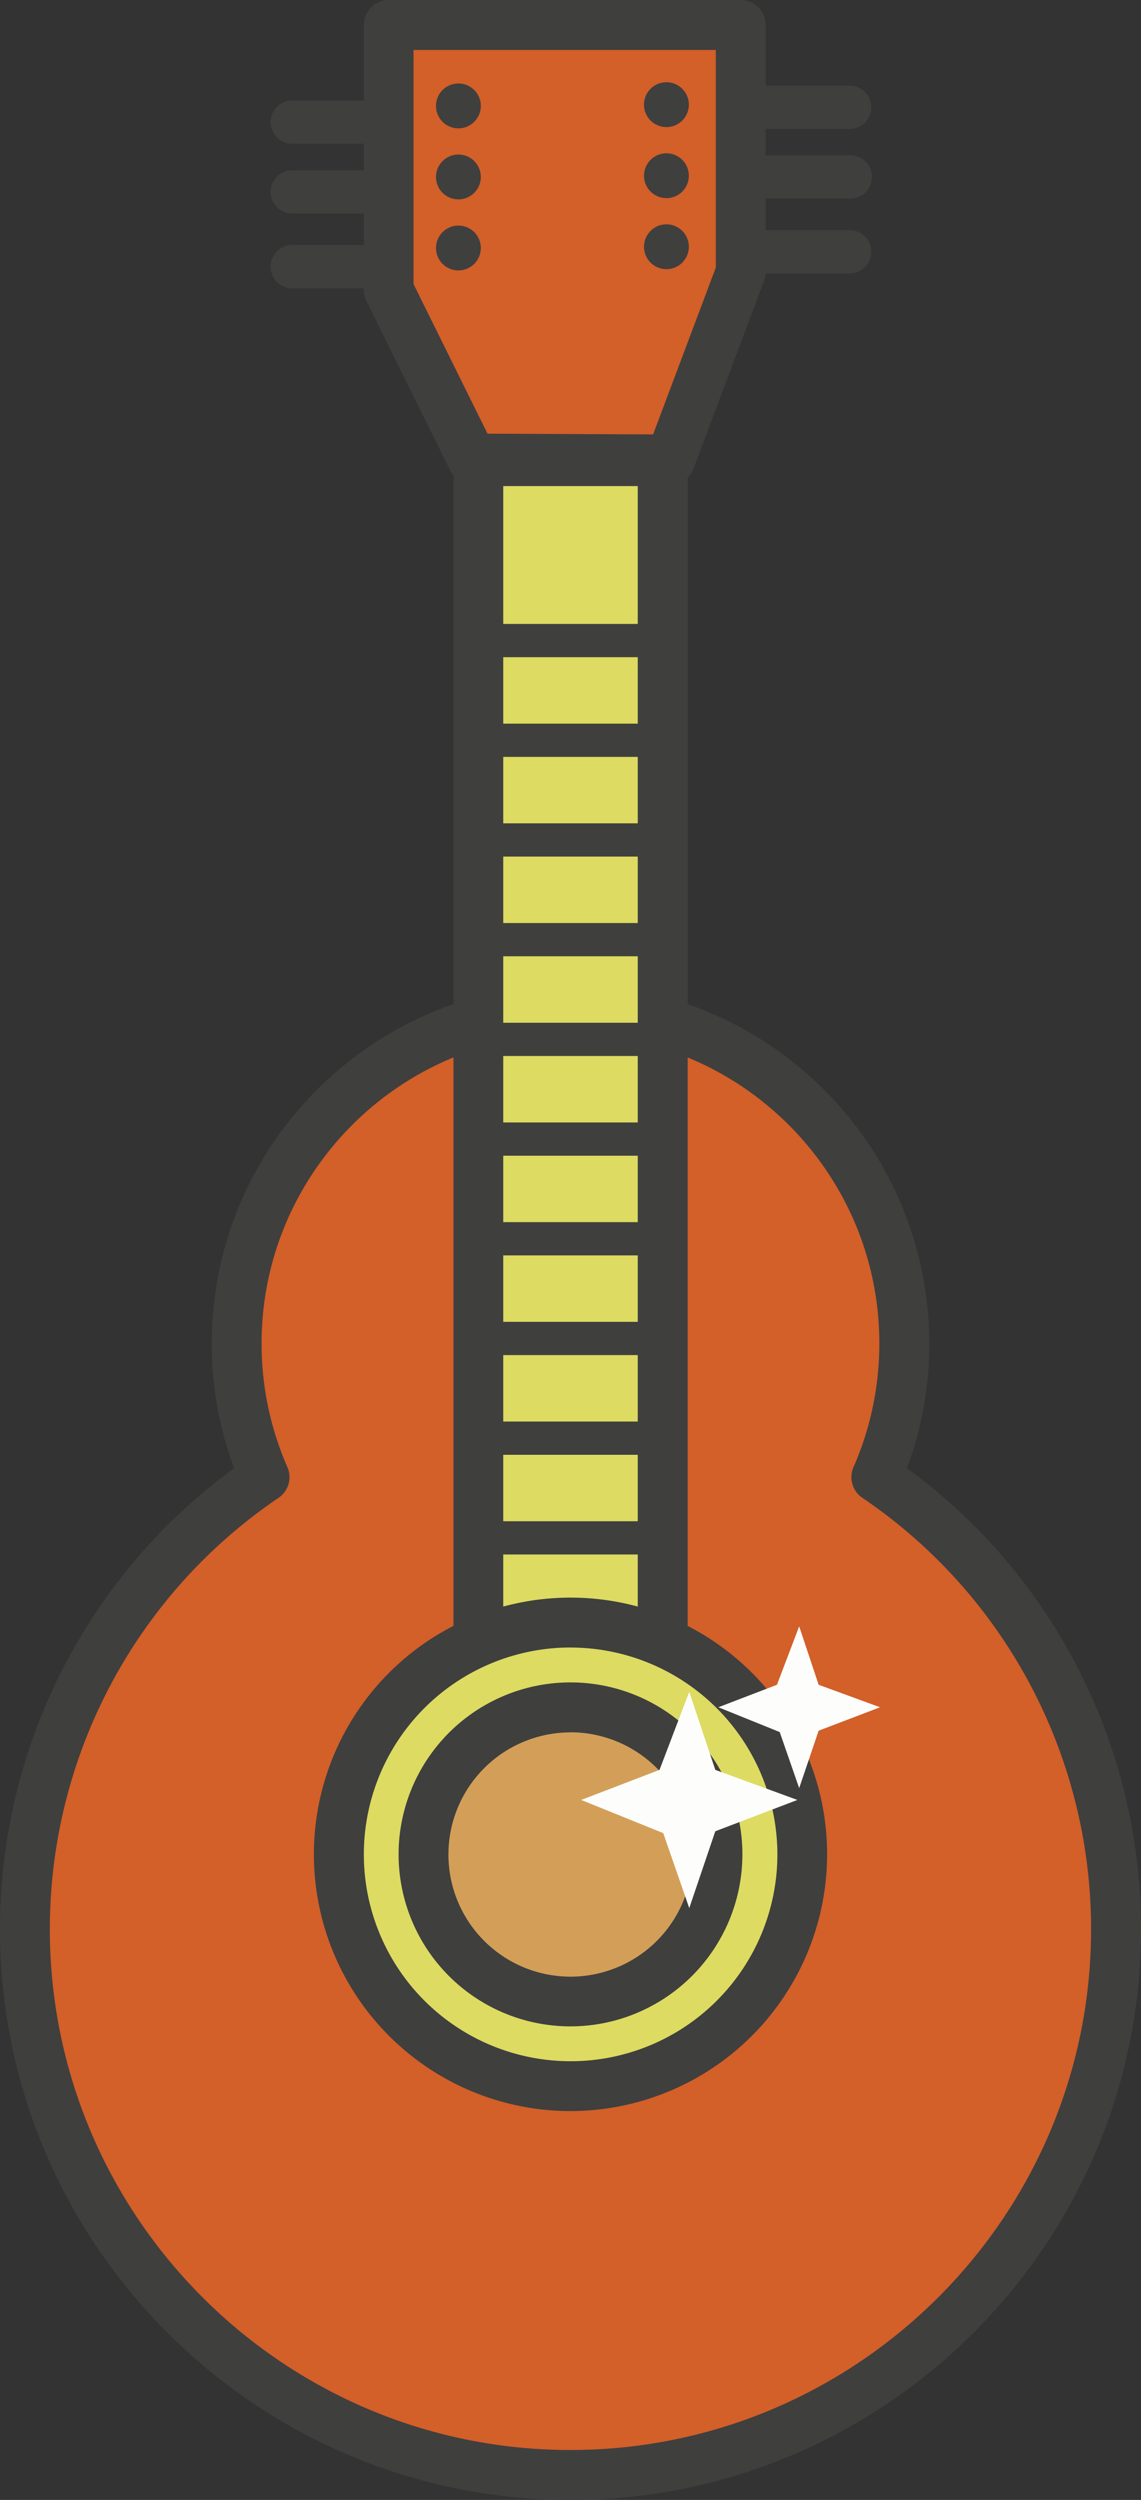 <svg xmlns="http://www.w3.org/2000/svg" width="493.16" height="1080" viewBox="0 0 493.16 1080"><rect x="0" y="0" width="493.16" height="1080" fill="#333333" stroke="none"/><g id="Слой_2" data-name="Слой 2"><g id="Sticker03_239194180"><g id="Sticker03_239194180-2" data-name="Sticker03_239194180"><path d="M378.8 638.15a144.29 144.29.0 1 0-264.44.0A235.56 235.56.0 0 0 10.77 833.42c0 130.24 105.58 235.81 235.81 235.81S482.39 963.66 482.39 833.42A235.56 235.56.0 0 0 378.8 638.15z" fill="#d35f29"/><path d="M246.58 1080C110.62 1080 0 969.38.0 833.42A246.52 246.52.0 0 1 101.18 634.26a153.84 153.84.0 0 1-9.65-53.88c0-85.5 69.55-155.06 155.05-155.06s155.06 69.56 155.06 155.06A153.85 153.85.0 0 1 392 634.26 246.52 246.52.0 0 1 493.16 833.42C493.16 969.38 382.55 1080 246.58 1080zm0-633.14c-73.62.0-133.52 59.89-133.52 133.52a132.65 132.65.0 0 0 11.16 53.45 10.76 10.76.0 0 1-3.82 13.23A225 225 0 0 0 21.54 833.42c0 124.09 100.95 225 225 225s225.05-101 225.05-225a225 225 0 0 0-98.87-186.36 10.76 10.76.0 0 1-3.82-13.23 132.65 132.65.0 0 0 11.16-53.45C380.1 506.75 320.2 446.86 246.58 446.86z" fill="#3f3f3e"/><path d="M206.74 199.2h79.68v514.7H206.74z" fill="#dddb62"/><path d="M286.42 724.67H206.74A10.77 10.77.0 0 1 196 713.9V199.2a10.77 10.77.0 0 1 10.77-10.76h79.68a10.77 10.77.0 0 1 10.77 10.76V713.9A10.77 10.77.0 0 1 286.42 724.67zm-68.91-21.54h58.14V210H217.51z" fill="#3f3f3e"/><circle cx="246.58" cy="801.12" r="100.14" fill="#dddb62"/><path d="M246.58 912a110.91 110.91.0 1 1 110.91-110.9A111 111 0 0 1 246.58 912zm0-200.27A89.37 89.37.0 1 0 336 801.12 89.47 89.47.0 0 0 246.58 711.75z" fill="#3f3f3e"/><circle cx="246.58" cy="801.12" r="63.53" fill="#d39f58"/><path d="M246.58 875.41a74.3 74.3.0 1 1 74.3-74.29A74.38 74.38.0 0 1 246.58 875.41zm0-127a52.76 52.76.0 1 0 52.76 52.76A52.82 52.82.0 0 0 246.58 748.36z" fill="#3f3f3e"/><path d="M206.02 657.19h76.09v14.36H206.02z" fill="#3f3f3e"/><path d="M206.02 614.12h76.09v14.36H206.02z" fill="#3f3f3e"/><path d="M206.02 571.05h76.09v14.36H206.02z" fill="#3f3f3e"/><path d="M206.02 527.98h76.09v14.36H206.02z" fill="#3f3f3e"/><path d="M206.02 484.91h76.09v14.36H206.02z" fill="#3f3f3e"/><path d="M206.02 441.84h76.09v14.36H206.02z" fill="#3f3f3e"/><path d="M206.02 398.76h76.09v14.36H206.02z" fill="#3f3f3e"/><path d="M206.02 355.69h76.09v14.36H206.02z" fill="#3f3f3e"/><path d="M206.02 312.62h76.09v14.36H206.02z" fill="#3f3f3e"/><path d="M206.02 269.55h76.09v14.36H206.02z" fill="#3f3f3e"/><path d="M172.28 43.43H126a9.34 9.34.0 0 0 0 18.67h46.3z" fill="#3f3f3e"/><path d="M172.28 73.58H126a9.34 9.34.0 0 0 0 18.67h46.3z" fill="#3f3f3e"/><path d="M172.28 105.88H126a9.34 9.34.0 0 0 0 18.67h46.3z" fill="#3f3f3e"/><path d="M321.24 37h46.3a9.34 9.34.0 0 1 0 18.67h-46.3z" fill="#3f3f3e"/><path d="M321.24 67.12h46.3a9.33 9.33.0 0 1 0 18.66h-46.3z" fill="#3f3f3e"/><path d="M321.24 99.42h46.3a9.34 9.34.0 0 1 0 18.67h-46.3z" fill="#3f3f3e"/><path d="M289.72 198.49 204.02 198.1 167.98 125.25V10.77H320.16V117.54L289.72 198.49z" fill="#d35f29"/><path d="M289.72 209.25h-.05l-85.7-.38a10.76 10.76.0 0 1-9.6-6l-36-72.85a10.65 10.65.0 0 1-1.12-4.77V10.77A10.77 10.77.0 0 1 168 0H320.16a10.77 10.77.0 0 1 10.77 10.77V117.54a10.64 10.64.0 0 1-.69 3.79L299.8 202.27A10.76 10.76.0 0 1 289.72 209.25zm-79-21.89 71.56.32 27.11-72.1v-94H178.74V122.73z" fill="#3f3f3e"/><path d="M207.82 45.76a9.69 9.69.0 1 1-9.69-9.69A9.69 9.69.0 0 1 207.82 45.76z" fill="#3f3f3e"/><circle cx="198.13" cy="76.45" r="9.69" fill="#3f3f3e"/><circle cx="198.13" cy="107.14" r="9.69" fill="#3f3f3e"/><path d="M297.73 45.23a9.69 9.69.0 1 1-9.69-9.7A9.69 9.69.0 0 1 297.73 45.23z" fill="#3f3f3e"/><circle cx="288.04" cy="75.91" r="9.69" fill="#3f3f3e"/><circle cx="288.04" cy="106.6" r="9.69" fill="#3f3f3e"/><path d="M297.91 730.86 309.16 764.6 344.64 777.59 309.16 791.12 297.91 824.31 286.67 791.92 251.19 777.59 285.06 764.6 297.91 730.86z" fill="#fdfdfc"/><path d="M345.42 702.61 353.83 727.84 380.37 737.55 353.83 747.67 345.42 772.49 337.01 748.27 310.48 737.55 335.81 727.84 345.42 702.61z" fill="#fdfdfc"/></g></g></g></svg>